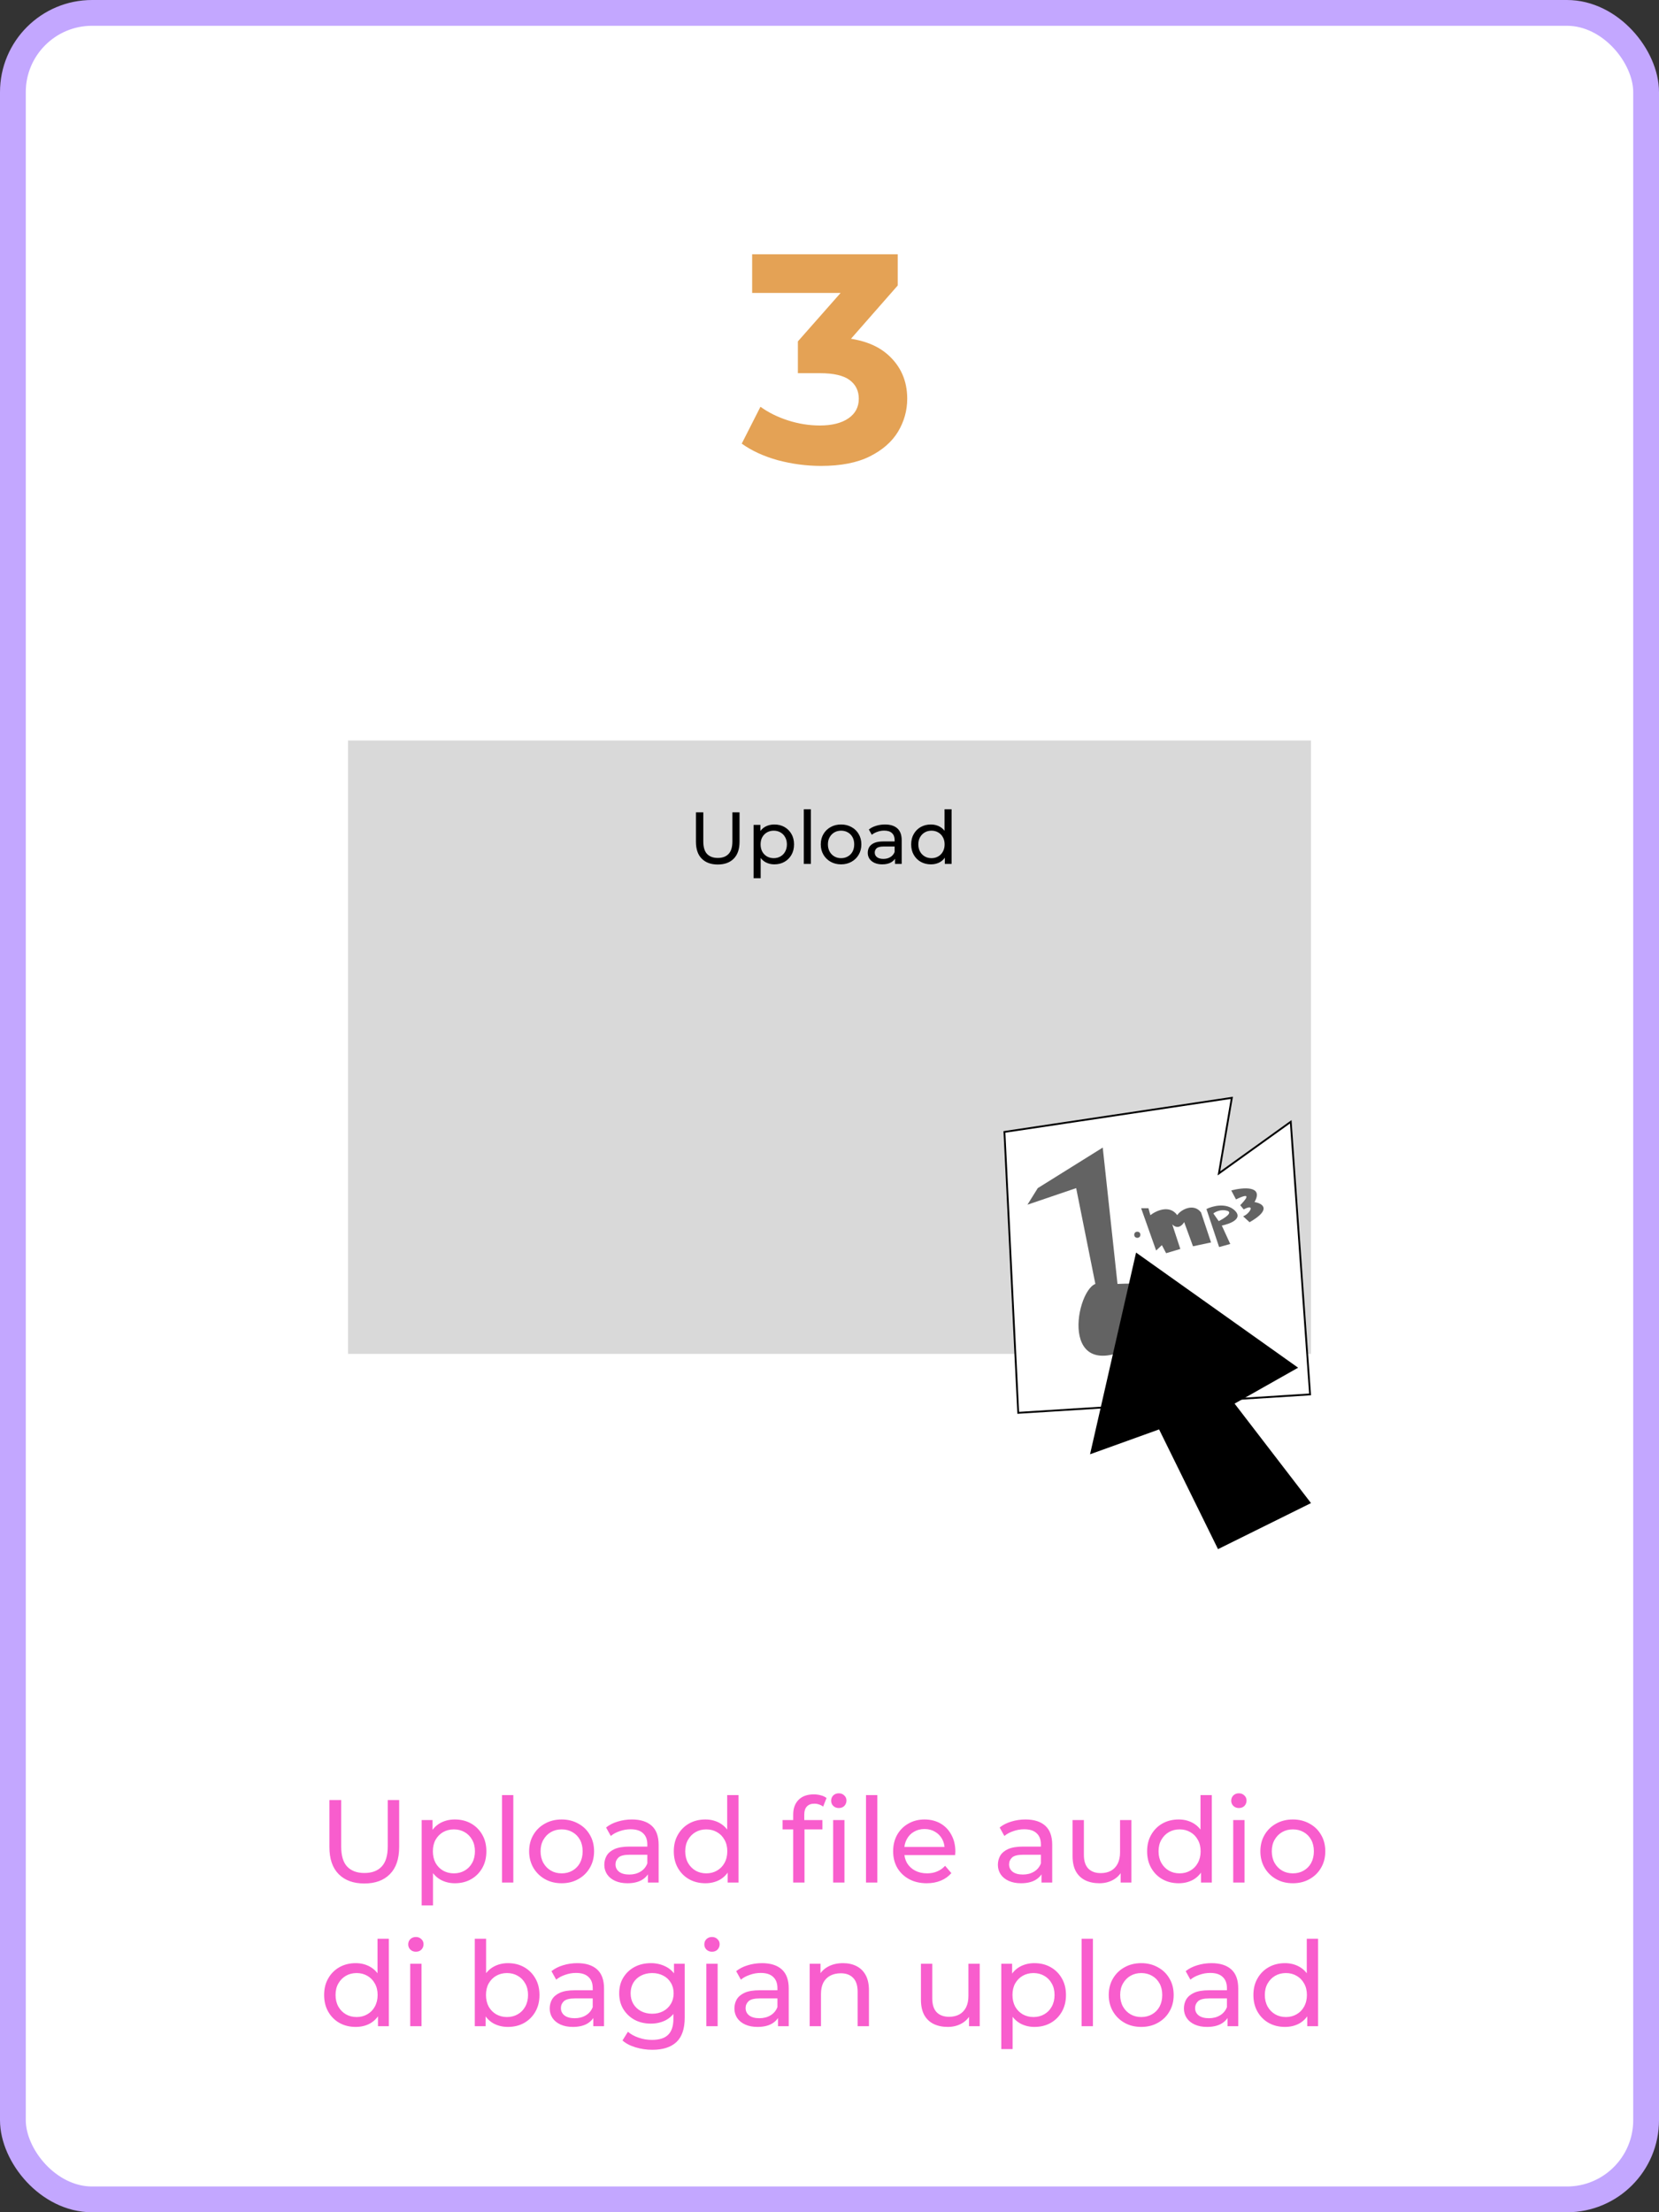 <svg width="901" height="1201" viewBox="0 0 901 1201" fill="none" xmlns="http://www.w3.org/2000/svg">
<rect x="0" y="0" width="901" height="1201" fill="#333333" stroke="none"/>
<rect x="7" y="7" width="887" height="1187" rx="43" fill="white" stroke="#C3A7FF" stroke-width="14"/>
<path d="M445.919 252.936C438.067 252.936 430.268 251.914 422.523 249.871C414.779 247.719 408.217 244.707 402.839 240.835L413.004 220.827C417.306 223.947 422.308 226.421 428.009 228.249C433.71 230.078 439.465 230.992 445.274 230.992C451.836 230.992 456.999 229.702 460.764 227.12C464.529 224.538 466.411 220.989 466.411 216.471C466.411 212.168 464.744 208.78 461.409 206.306C458.075 203.832 452.696 202.595 445.274 202.595H433.334V185.33L464.797 149.671L467.702 159.03H408.486V138.054H487.548V154.996L456.246 190.655L443.015 183.071H450.599C464.475 183.071 474.963 186.191 482.062 192.43C489.162 198.668 492.711 206.682 492.711 216.471C492.711 222.817 491.044 228.787 487.709 234.381C484.375 239.867 479.265 244.331 472.381 247.773C465.497 251.215 456.676 252.936 445.919 252.936Z" fill="#E4A255"/>
<path d="M197.843 1022.51C191.955 1022.51 187.325 1020.83 183.955 1017.46C180.584 1014.09 178.899 1009.16 178.899 1002.67V977.2H185.299V1002.42C185.299 1007.41 186.387 1011.06 188.562 1013.36C190.781 1015.66 193.896 1016.82 197.907 1016.82C201.96 1016.82 205.075 1015.66 207.251 1013.36C209.469 1011.06 210.579 1007.41 210.579 1002.42V977.2H216.787V1002.67C216.787 1009.16 215.101 1014.09 211.731 1017.46C208.403 1020.83 203.773 1022.51 197.843 1022.51ZM246.996 1022.38C244.18 1022.38 241.598 1021.74 239.252 1020.46C236.948 1019.14 235.092 1017.2 233.684 1014.64C232.318 1012.08 231.635 1008.88 231.635 1005.04C231.635 1001.2 232.297 998 233.62 995.44C234.985 992.88 236.82 990.96 239.124 989.68C241.47 988.4 244.094 987.76 246.996 987.76C250.324 987.76 253.268 988.485 255.828 989.936C258.388 991.387 260.414 993.413 261.908 996.016C263.401 998.576 264.148 1001.58 264.148 1005.04C264.148 1008.5 263.401 1011.53 261.908 1014.13C260.414 1016.73 258.388 1018.76 255.828 1020.21C253.268 1021.66 250.324 1022.38 246.996 1022.38ZM229.012 1034.42V988.08H234.9V997.232L234.516 1005.1L235.156 1012.98V1034.42H229.012ZM246.484 1017.01C248.66 1017.01 250.601 1016.52 252.308 1015.54C254.057 1014.55 255.422 1013.17 256.404 1011.38C257.428 1009.54 257.94 1007.43 257.94 1005.04C257.94 1002.61 257.428 1000.52 256.404 998.768C255.422 996.976 254.057 995.589 252.308 994.608C250.601 993.627 248.66 993.136 246.484 993.136C244.35 993.136 242.409 993.627 240.66 994.608C238.953 995.589 237.588 996.976 236.564 998.768C235.582 1000.52 235.092 1002.61 235.092 1005.04C235.092 1007.43 235.582 1009.54 236.564 1011.38C237.588 1013.17 238.953 1014.55 240.66 1015.54C242.409 1016.52 244.35 1017.01 246.484 1017.01ZM272.637 1022V974.512H278.781V1022H272.637ZM305.04 1022.38C301.626 1022.38 298.597 1021.64 295.952 1020.14C293.306 1018.65 291.216 1016.6 289.68 1014C288.144 1011.35 287.376 1008.37 287.376 1005.04C287.376 1001.67 288.144 998.683 289.68 996.08C291.216 993.477 293.306 991.451 295.952 990C298.597 988.507 301.626 987.76 305.04 987.76C308.41 987.76 311.418 988.507 314.064 990C316.752 991.451 318.842 993.477 320.336 996.08C321.872 998.64 322.64 1001.63 322.64 1005.04C322.64 1008.41 321.872 1011.4 320.336 1014C318.842 1016.6 316.752 1018.65 314.064 1020.14C311.418 1021.64 308.41 1022.38 305.04 1022.38ZM305.04 1017.01C307.216 1017.01 309.157 1016.52 310.864 1015.54C312.613 1014.55 313.978 1013.17 314.96 1011.38C315.941 1009.54 316.432 1007.43 316.432 1005.04C316.432 1002.61 315.941 1000.52 314.96 998.768C313.978 996.976 312.613 995.589 310.864 994.608C309.157 993.627 307.216 993.136 305.04 993.136C302.864 993.136 300.922 993.627 299.216 994.608C297.509 995.589 296.144 996.976 295.12 998.768C294.096 1000.52 293.584 1002.61 293.584 1005.04C293.584 1007.43 294.096 1009.54 295.12 1011.38C296.144 1013.17 297.509 1014.55 299.216 1015.54C300.922 1016.52 302.864 1017.01 305.04 1017.01ZM351.88 1022V1014.83L351.56 1013.49V1001.26C351.56 998.661 350.792 996.656 349.256 995.248C347.763 993.797 345.501 993.072 342.472 993.072C340.467 993.072 338.504 993.413 336.584 994.096C334.664 994.736 333.043 995.611 331.72 996.72L329.16 992.112C330.909 990.704 333 989.637 335.432 988.912C337.907 988.144 340.488 987.76 343.176 987.76C347.827 987.76 351.411 988.891 353.928 991.152C356.445 993.413 357.704 996.869 357.704 1001.52V1022H351.88ZM340.744 1022.38C338.227 1022.38 336.008 1021.96 334.088 1021.1C332.211 1020.25 330.76 1019.08 329.736 1017.58C328.712 1016.05 328.2 1014.32 328.2 1012.4C328.2 1010.57 328.627 1008.9 329.48 1007.41C330.376 1005.91 331.805 1004.72 333.768 1003.82C335.773 1002.93 338.461 1002.48 341.832 1002.48H352.584V1006.9H342.088C339.016 1006.9 336.947 1007.41 335.88 1008.43C334.813 1009.46 334.28 1010.69 334.28 1012.14C334.28 1013.81 334.941 1015.15 336.264 1016.18C337.587 1017.16 339.421 1017.65 341.768 1017.65C344.072 1017.65 346.077 1017.14 347.784 1016.11C349.533 1015.09 350.792 1013.59 351.56 1011.63L352.776 1015.86C351.965 1017.86 350.536 1019.46 348.488 1020.66C346.44 1021.81 343.859 1022.38 340.744 1022.38ZM383.09 1022.38C379.805 1022.38 376.861 1021.66 374.258 1020.21C371.698 1018.76 369.671 1016.73 368.178 1014.13C366.685 1011.53 365.938 1008.5 365.938 1005.04C365.938 1001.58 366.685 998.576 368.178 996.016C369.671 993.413 371.698 991.387 374.258 989.936C376.861 988.485 379.805 987.76 383.09 987.76C385.949 987.76 388.53 988.4 390.834 989.68C393.138 990.96 394.973 992.88 396.338 995.44C397.746 998 398.45 1001.2 398.45 1005.04C398.45 1008.88 397.767 1012.08 396.402 1014.64C395.079 1017.2 393.266 1019.14 390.962 1020.46C388.658 1021.74 386.034 1022.38 383.09 1022.38ZM383.602 1017.01C385.735 1017.01 387.655 1016.52 389.362 1015.54C391.111 1014.55 392.477 1013.17 393.458 1011.38C394.482 1009.54 394.994 1007.43 394.994 1005.04C394.994 1002.61 394.482 1000.52 393.458 998.768C392.477 996.976 391.111 995.589 389.362 994.608C387.655 993.627 385.735 993.136 383.602 993.136C381.426 993.136 379.485 993.627 377.778 994.608C376.071 995.589 374.706 996.976 373.682 998.768C372.658 1000.52 372.146 1002.61 372.146 1005.04C372.146 1007.43 372.658 1009.54 373.682 1011.38C374.706 1013.17 376.071 1014.55 377.778 1015.54C379.485 1016.52 381.426 1017.01 383.602 1017.01ZM395.186 1022V1012.85L395.57 1004.98L394.93 997.104V974.512H401.074V1022H395.186ZM430.783 1022V985.072C430.783 981.744 431.743 979.099 433.663 977.136C435.625 975.131 438.399 974.128 441.983 974.128C443.305 974.128 444.564 974.299 445.759 974.64C446.996 974.939 448.041 975.429 448.895 976.112L447.039 980.784C446.399 980.272 445.673 979.888 444.863 979.632C444.052 979.333 443.199 979.184 442.303 979.184C440.511 979.184 439.145 979.696 438.207 980.72C437.268 981.701 436.799 983.173 436.799 985.136V989.68L436.927 992.496V1022H430.783ZM425.023 993.136V988.08H446.655V993.136H425.023ZM452.479 1022V988.08H458.623V1022H452.479ZM455.551 981.552C454.356 981.552 453.353 981.168 452.543 980.4C451.775 979.632 451.391 978.693 451.391 977.584C451.391 976.432 451.775 975.472 452.543 974.704C453.353 973.936 454.356 973.552 455.551 973.552C456.745 973.552 457.727 973.936 458.495 974.704C459.305 975.429 459.711 976.347 459.711 977.456C459.711 978.608 459.327 979.589 458.559 980.4C457.791 981.168 456.788 981.552 455.551 981.552ZM470.324 1022V974.512H476.468V1022H470.324ZM503.303 1022.38C499.676 1022.38 496.476 1021.64 493.703 1020.14C490.972 1018.65 488.839 1016.6 487.303 1014C485.81 1011.4 485.063 1008.41 485.063 1005.04C485.063 1001.67 485.788 998.683 487.239 996.08C488.732 993.477 490.759 991.451 493.319 990C495.922 988.507 498.844 987.76 502.087 987.76C505.372 987.76 508.274 988.485 510.791 989.936C513.308 991.387 515.271 993.435 516.679 996.08C518.13 998.683 518.855 1001.73 518.855 1005.23C518.855 1005.49 518.834 1005.79 518.791 1006.13C518.791 1006.47 518.77 1006.79 518.727 1007.09H489.863V1002.67H515.527L513.031 1004.21C513.074 1002.03 512.626 1000.09 511.687 998.384C510.748 996.677 509.447 995.355 507.783 994.416C506.162 993.435 504.263 992.944 502.087 992.944C499.954 992.944 498.055 993.435 496.391 994.416C494.727 995.355 493.426 996.699 492.487 998.448C491.548 1000.15 491.079 1002.12 491.079 1004.34V1005.36C491.079 1007.62 491.591 1009.65 492.615 1011.44C493.682 1013.19 495.154 1014.55 497.031 1015.54C498.908 1016.52 501.063 1017.01 503.495 1017.01C505.5 1017.01 507.314 1016.67 508.935 1015.98C510.599 1015.3 512.05 1014.28 513.287 1012.91L516.679 1016.88C515.143 1018.67 513.223 1020.04 510.919 1020.98C508.658 1021.91 506.119 1022.38 503.303 1022.38ZM565.63 1022V1014.83L565.31 1013.49V1001.26C565.31 998.661 564.542 996.656 563.006 995.248C561.513 993.797 559.251 993.072 556.222 993.072C554.217 993.072 552.254 993.413 550.334 994.096C548.414 994.736 546.793 995.611 545.47 996.72L542.91 992.112C544.659 990.704 546.75 989.637 549.182 988.912C551.657 988.144 554.238 987.76 556.926 987.76C561.577 987.76 565.161 988.891 567.678 991.152C570.195 993.413 571.454 996.869 571.454 1001.52V1022H565.63ZM554.494 1022.38C551.977 1022.38 549.758 1021.96 547.838 1021.1C545.961 1020.25 544.51 1019.08 543.486 1017.58C542.462 1016.05 541.95 1014.32 541.95 1012.4C541.95 1010.57 542.377 1008.9 543.23 1007.41C544.126 1005.91 545.555 1004.72 547.518 1003.82C549.523 1002.93 552.211 1002.48 555.582 1002.48H566.334V1006.9H555.838C552.766 1006.9 550.697 1007.41 549.63 1008.43C548.563 1009.46 548.03 1010.69 548.03 1012.14C548.03 1013.81 548.691 1015.15 550.014 1016.18C551.337 1017.16 553.171 1017.65 555.518 1017.65C557.822 1017.65 559.827 1017.14 561.534 1016.11C563.283 1015.09 564.542 1013.59 565.31 1011.63L566.526 1015.86C565.715 1017.86 564.286 1019.46 562.238 1020.66C560.19 1021.81 557.609 1022.38 554.494 1022.38ZM597.096 1022.38C594.195 1022.38 591.635 1021.85 589.416 1020.78C587.24 1019.72 585.533 1018.1 584.296 1015.92C583.101 1013.7 582.504 1010.93 582.504 1007.6V988.08H588.648V1006.9C588.648 1010.22 589.437 1012.72 591.016 1014.38C592.637 1016.05 594.899 1016.88 597.8 1016.88C599.933 1016.88 601.789 1016.45 603.368 1015.6C604.947 1014.7 606.163 1013.42 607.016 1011.76C607.869 1010.05 608.296 1008.01 608.296 1005.62V988.08H614.44V1022H608.616V1012.85L609.576 1015.28C608.467 1017.54 606.803 1019.29 604.584 1020.53C602.365 1021.77 599.869 1022.38 597.096 1022.38ZM640.153 1022.38C636.867 1022.38 633.923 1021.66 631.321 1020.21C628.761 1018.76 626.734 1016.73 625.241 1014.13C623.747 1011.53 623.001 1008.5 623.001 1005.04C623.001 1001.58 623.747 998.576 625.241 996.016C626.734 993.413 628.761 991.387 631.321 989.936C633.923 988.485 636.867 987.76 640.153 987.76C643.011 987.76 645.593 988.4 647.897 989.68C650.201 990.96 652.035 992.88 653.401 995.44C654.809 998 655.513 1001.2 655.513 1005.04C655.513 1008.88 654.83 1012.08 653.465 1014.64C652.142 1017.2 650.329 1019.14 648.025 1020.46C645.721 1021.74 643.097 1022.38 640.153 1022.38ZM640.665 1017.01C642.798 1017.01 644.718 1016.52 646.425 1015.54C648.174 1014.55 649.539 1013.17 650.521 1011.38C651.545 1009.54 652.057 1007.43 652.057 1005.04C652.057 1002.61 651.545 1000.52 650.521 998.768C649.539 996.976 648.174 995.589 646.425 994.608C644.718 993.627 642.798 993.136 640.665 993.136C638.489 993.136 636.547 993.627 634.841 994.608C633.134 995.589 631.769 996.976 630.745 998.768C629.721 1000.52 629.209 1002.61 629.209 1005.04C629.209 1007.43 629.721 1009.54 630.745 1011.38C631.769 1013.17 633.134 1014.55 634.841 1015.54C636.547 1016.52 638.489 1017.01 640.665 1017.01ZM652.249 1022V1012.85L652.632 1004.98L651.993 997.104V974.512H658.137V1022H652.249ZM669.762 1022V988.08H675.906V1022H669.762ZM672.834 981.552C671.639 981.552 670.636 981.168 669.826 980.4C669.058 979.632 668.674 978.693 668.674 977.584C668.674 976.432 669.058 975.472 669.826 974.704C670.636 973.936 671.639 973.552 672.834 973.552C674.028 973.552 675.01 973.936 675.778 974.704C676.588 975.429 676.994 976.347 676.994 977.456C676.994 978.608 676.61 979.589 675.842 980.4C675.074 981.168 674.071 981.552 672.834 981.552ZM702.165 1022.38C698.751 1022.38 695.722 1021.64 693.077 1020.14C690.431 1018.65 688.341 1016.6 686.805 1014C685.269 1011.35 684.501 1008.37 684.501 1005.04C684.501 1001.67 685.269 998.683 686.805 996.08C688.341 993.477 690.431 991.451 693.077 990C695.722 988.507 698.751 987.76 702.165 987.76C705.535 987.76 708.543 988.507 711.189 990C713.877 991.451 715.967 993.477 717.461 996.08C718.997 998.64 719.765 1001.63 719.765 1005.04C719.765 1008.41 718.997 1011.4 717.461 1014C715.967 1016.6 713.877 1018.65 711.189 1020.14C708.543 1021.64 705.535 1022.38 702.165 1022.38ZM702.165 1017.01C704.341 1017.01 706.282 1016.52 707.989 1015.54C709.738 1014.55 711.103 1013.17 712.085 1011.38C713.066 1009.54 713.557 1007.43 713.557 1005.04C713.557 1002.61 713.066 1000.52 712.085 998.768C711.103 996.976 709.738 995.589 707.989 994.608C706.282 993.627 704.341 993.136 702.165 993.136C699.989 993.136 698.047 993.627 696.341 994.608C694.634 995.589 693.269 996.976 692.245 998.768C691.221 1000.52 690.709 1002.61 690.709 1005.04C690.709 1007.43 691.221 1009.54 692.245 1011.38C693.269 1013.17 694.634 1014.55 696.341 1015.54C698.047 1016.52 699.989 1017.01 702.165 1017.01ZM193.184 1100.38C189.898 1100.38 186.954 1099.66 184.352 1098.21C181.792 1096.76 179.765 1094.73 178.272 1092.13C176.778 1089.53 176.032 1086.5 176.032 1083.04C176.032 1079.58 176.778 1076.58 178.272 1074.02C179.765 1071.41 181.792 1069.39 184.352 1067.94C186.954 1066.49 189.898 1065.76 193.184 1065.76C196.042 1065.76 198.624 1066.4 200.928 1067.68C203.232 1068.96 205.066 1070.88 206.432 1073.44C207.84 1076 208.544 1079.2 208.544 1083.04C208.544 1086.88 207.861 1090.08 206.496 1092.64C205.173 1095.2 203.36 1097.14 201.056 1098.46C198.752 1099.74 196.128 1100.38 193.184 1100.38ZM193.696 1095.01C195.829 1095.01 197.749 1094.52 199.456 1093.54C201.205 1092.55 202.57 1091.17 203.552 1089.38C204.576 1087.54 205.088 1085.43 205.088 1083.04C205.088 1080.61 204.576 1078.52 203.552 1076.77C202.57 1074.98 201.205 1073.59 199.456 1072.61C197.749 1071.63 195.829 1071.14 193.696 1071.14C191.52 1071.14 189.578 1071.63 187.872 1072.61C186.165 1073.59 184.8 1074.98 183.776 1076.77C182.752 1078.52 182.24 1080.61 182.24 1083.04C182.24 1085.43 182.752 1087.54 183.776 1089.38C184.8 1091.17 186.165 1092.55 187.872 1093.54C189.578 1094.52 191.52 1095.01 193.696 1095.01ZM205.28 1100V1090.85L205.664 1082.98L205.024 1075.1V1052.51H211.168V1100H205.28ZM222.793 1100V1066.08H228.937V1100H222.793ZM225.865 1059.55C224.67 1059.55 223.667 1059.17 222.857 1058.4C222.089 1057.63 221.705 1056.69 221.705 1055.58C221.705 1054.43 222.089 1053.47 222.857 1052.7C223.667 1051.94 224.67 1051.55 225.865 1051.55C227.059 1051.55 228.041 1051.94 228.809 1052.7C229.619 1053.43 230.025 1054.35 230.025 1055.46C230.025 1056.61 229.641 1057.59 228.873 1058.4C228.105 1059.17 227.102 1059.55 225.865 1059.55ZM275.839 1100.38C272.938 1100.38 270.314 1099.74 267.967 1098.46C265.663 1097.14 263.829 1095.2 262.463 1092.64C261.141 1090.08 260.479 1086.88 260.479 1083.04C260.479 1079.2 261.162 1076 262.527 1073.44C263.935 1070.88 265.791 1068.96 268.095 1067.68C270.442 1066.4 273.023 1065.76 275.839 1065.76C279.167 1065.76 282.111 1066.49 284.671 1067.94C287.231 1069.39 289.258 1071.41 290.751 1074.02C292.245 1076.58 292.991 1079.58 292.991 1083.04C292.991 1086.5 292.245 1089.53 290.751 1092.13C289.258 1094.73 287.231 1096.76 284.671 1098.21C282.111 1099.66 279.167 1100.38 275.839 1100.38ZM257.855 1100V1052.51H263.999V1075.1L263.359 1082.98L263.743 1090.85V1100H257.855ZM275.327 1095.01C277.503 1095.01 279.445 1094.52 281.151 1093.54C282.901 1092.55 284.266 1091.17 285.247 1089.38C286.271 1087.54 286.783 1085.43 286.783 1083.04C286.783 1080.61 286.271 1078.52 285.247 1076.77C284.266 1074.98 282.901 1073.59 281.151 1072.61C279.445 1071.63 277.503 1071.14 275.327 1071.14C273.194 1071.14 271.253 1071.63 269.503 1072.61C267.797 1073.59 266.431 1074.98 265.407 1076.77C264.426 1078.52 263.935 1080.61 263.935 1083.04C263.935 1085.43 264.426 1087.54 265.407 1089.38C266.431 1091.17 267.797 1092.55 269.503 1093.54C271.253 1094.52 273.194 1095.01 275.327 1095.01ZM322.224 1100V1092.83L321.904 1091.49V1079.26C321.904 1076.66 321.136 1074.66 319.6 1073.25C318.106 1071.8 315.845 1071.07 312.816 1071.07C310.81 1071.07 308.848 1071.41 306.928 1072.1C305.008 1072.74 303.386 1073.61 302.064 1074.72L299.504 1070.11C301.253 1068.7 303.344 1067.64 305.776 1066.91C308.25 1066.14 310.832 1065.76 313.52 1065.76C318.17 1065.76 321.754 1066.89 324.272 1069.15C326.789 1071.41 328.048 1074.87 328.048 1079.52V1100H322.224ZM311.088 1100.38C308.57 1100.38 306.352 1099.96 304.432 1099.1C302.554 1098.25 301.104 1097.08 300.08 1095.58C299.056 1094.05 298.544 1092.32 298.544 1090.4C298.544 1088.57 298.97 1086.9 299.824 1085.41C300.72 1083.91 302.149 1082.72 304.112 1081.82C306.117 1080.93 308.805 1080.48 312.176 1080.48H322.928V1084.9H312.432C309.36 1084.9 307.29 1085.41 306.224 1086.43C305.157 1087.46 304.624 1088.69 304.624 1090.14C304.624 1091.81 305.285 1093.15 306.608 1094.18C307.93 1095.16 309.765 1095.65 312.112 1095.65C314.416 1095.65 316.421 1095.14 318.128 1094.11C319.877 1093.09 321.136 1091.59 321.904 1089.63L323.12 1093.86C322.309 1095.86 320.88 1097.46 318.832 1098.66C316.784 1099.81 314.202 1100.38 311.088 1100.38ZM354.266 1112.8C351.151 1112.8 348.122 1112.35 345.178 1111.46C342.276 1110.6 339.908 1109.37 338.074 1107.74L341.018 1103.01C342.596 1104.37 344.538 1105.44 346.842 1106.21C349.146 1107.02 351.556 1107.42 354.074 1107.42C358.084 1107.42 361.028 1106.49 362.906 1104.61C364.783 1102.73 365.722 1099.87 365.722 1096.03V1088.86L366.362 1082.14L366.042 1075.36V1066.08H371.866V1095.39C371.866 1101.37 370.372 1105.76 367.386 1108.58C364.399 1111.39 360.026 1112.8 354.266 1112.8ZM353.498 1098.59C350.212 1098.59 347.268 1097.91 344.666 1096.54C342.106 1095.14 340.058 1093.19 338.522 1090.72C337.028 1088.25 336.282 1085.39 336.282 1082.14C336.282 1078.86 337.028 1076 338.522 1073.57C340.058 1071.09 342.106 1069.17 344.666 1067.81C347.268 1066.44 350.212 1065.76 353.498 1065.76C356.399 1065.76 359.044 1066.36 361.434 1067.55C363.823 1068.7 365.722 1070.5 367.13 1072.93C368.58 1075.36 369.306 1078.43 369.306 1082.14C369.306 1085.81 368.58 1088.86 367.13 1091.3C365.722 1093.73 363.823 1095.56 361.434 1096.8C359.044 1097.99 356.399 1098.59 353.498 1098.59ZM354.202 1093.22C356.463 1093.22 358.468 1092.75 360.218 1091.81C361.967 1090.87 363.332 1089.57 364.314 1087.9C365.338 1086.24 365.85 1084.32 365.85 1082.14C365.85 1079.97 365.338 1078.05 364.314 1076.38C363.332 1074.72 361.967 1073.44 360.218 1072.54C358.468 1071.61 356.463 1071.14 354.202 1071.14C351.94 1071.14 349.914 1071.61 348.122 1072.54C346.372 1073.44 344.986 1074.72 343.962 1076.38C342.98 1078.05 342.49 1079.97 342.49 1082.14C342.49 1084.32 342.98 1086.24 343.962 1087.9C344.986 1089.57 346.372 1090.87 348.122 1091.81C349.914 1092.75 351.94 1093.22 354.202 1093.22ZM383.605 1100V1066.08H389.749V1100H383.605ZM386.677 1059.55C385.483 1059.55 384.48 1059.17 383.669 1058.4C382.901 1057.63 382.517 1056.69 382.517 1055.58C382.517 1054.43 382.901 1053.47 383.669 1052.7C384.48 1051.94 385.483 1051.55 386.677 1051.55C387.872 1051.55 388.853 1051.94 389.621 1052.7C390.432 1053.43 390.837 1054.35 390.837 1055.46C390.837 1056.61 390.453 1057.59 389.685 1058.4C388.917 1059.17 387.915 1059.55 386.677 1059.55ZM422.536 1100V1092.83L422.216 1091.49V1079.26C422.216 1076.66 421.448 1074.66 419.912 1073.25C418.419 1071.8 416.158 1071.07 413.128 1071.07C411.123 1071.07 409.16 1071.41 407.24 1072.1C405.32 1072.74 403.699 1073.61 402.376 1074.72L399.816 1070.11C401.566 1068.7 403.656 1067.64 406.088 1066.91C408.563 1066.14 411.144 1065.76 413.832 1065.76C418.483 1065.76 422.067 1066.89 424.584 1069.15C427.102 1071.41 428.36 1074.87 428.36 1079.52V1100H422.536ZM411.4 1100.38C408.883 1100.38 406.664 1099.96 404.744 1099.1C402.867 1098.25 401.416 1097.08 400.392 1095.58C399.368 1094.05 398.856 1092.32 398.856 1090.4C398.856 1088.57 399.283 1086.9 400.136 1085.41C401.032 1083.91 402.462 1082.72 404.424 1081.82C406.43 1080.93 409.118 1080.48 412.488 1080.48H423.24V1084.9H412.744C409.672 1084.9 407.603 1085.41 406.536 1086.43C405.47 1087.46 404.936 1088.69 404.936 1090.14C404.936 1091.81 405.598 1093.15 406.92 1094.18C408.243 1095.16 410.078 1095.65 412.424 1095.65C414.728 1095.65 416.734 1095.14 418.44 1094.11C420.19 1093.09 421.448 1091.59 422.216 1089.63L423.432 1093.86C422.622 1095.86 421.192 1097.46 419.144 1098.66C417.096 1099.81 414.515 1100.38 411.4 1100.38ZM457.842 1065.76C460.616 1065.76 463.048 1066.29 465.138 1067.36C467.272 1068.43 468.936 1070.05 470.13 1072.22C471.325 1074.4 471.922 1077.15 471.922 1080.48V1100H465.778V1081.18C465.778 1077.9 464.968 1075.42 463.346 1073.76C461.768 1072.1 459.528 1071.26 456.626 1071.26C454.45 1071.26 452.552 1071.69 450.93 1072.54C449.309 1073.4 448.05 1074.66 447.154 1076.32C446.301 1077.98 445.874 1080.05 445.874 1082.53V1100H439.73V1066.08H445.618V1075.23L444.658 1072.8C445.768 1070.58 447.474 1068.85 449.778 1067.62C452.082 1066.38 454.77 1065.76 457.842 1065.76ZM514.752 1100.38C511.851 1100.38 509.291 1099.85 507.072 1098.78C504.896 1097.72 503.19 1096.1 501.952 1093.92C500.758 1091.7 500.16 1088.93 500.16 1085.6V1066.08H506.304V1084.9C506.304 1088.22 507.094 1090.72 508.672 1092.38C510.294 1094.05 512.555 1094.88 515.456 1094.88C517.59 1094.88 519.446 1094.45 521.024 1093.6C522.603 1092.7 523.819 1091.42 524.672 1089.76C525.526 1088.05 525.952 1086.01 525.952 1083.62V1066.08H532.096V1100H526.272V1090.85L527.232 1093.28C526.123 1095.54 524.459 1097.29 522.24 1098.53C520.022 1099.77 517.526 1100.38 514.752 1100.38ZM561.777 1100.38C558.961 1100.38 556.379 1099.74 554.033 1098.46C551.729 1097.14 549.873 1095.2 548.465 1092.64C547.099 1090.08 546.417 1086.88 546.417 1083.04C546.417 1079.2 547.078 1076 548.401 1073.44C549.766 1070.88 551.601 1068.96 553.905 1067.68C556.251 1066.4 558.875 1065.76 561.777 1065.76C565.105 1065.76 568.049 1066.49 570.609 1067.94C573.169 1069.39 575.195 1071.41 576.689 1074.02C578.182 1076.58 578.929 1079.58 578.929 1083.04C578.929 1086.5 578.182 1089.53 576.689 1092.13C575.195 1094.73 573.169 1096.76 570.609 1098.21C568.049 1099.66 565.105 1100.38 561.777 1100.38ZM543.793 1112.42V1066.08H549.681V1075.23L549.297 1083.1L549.937 1090.98V1112.42H543.793ZM561.265 1095.01C563.441 1095.01 565.382 1094.52 567.089 1093.54C568.838 1092.55 570.203 1091.17 571.185 1089.38C572.209 1087.54 572.721 1085.43 572.721 1083.04C572.721 1080.61 572.209 1078.52 571.185 1076.77C570.203 1074.98 568.838 1073.59 567.089 1072.61C565.382 1071.63 563.441 1071.14 561.265 1071.14C559.131 1071.14 557.19 1071.63 555.441 1072.61C553.734 1073.59 552.369 1074.98 551.345 1076.77C550.363 1078.52 549.873 1080.61 549.873 1083.04C549.873 1085.43 550.363 1087.54 551.345 1089.38C552.369 1091.17 553.734 1092.55 555.441 1093.54C557.19 1094.52 559.131 1095.01 561.265 1095.01ZM587.418 1100V1052.51H593.562V1100H587.418ZM619.821 1100.38C616.407 1100.38 613.378 1099.64 610.733 1098.14C608.087 1096.65 605.997 1094.6 604.461 1092C602.925 1089.35 602.157 1086.37 602.157 1083.04C602.157 1079.67 602.925 1076.68 604.461 1074.08C605.997 1071.48 608.087 1069.45 610.733 1068C613.378 1066.51 616.407 1065.76 619.821 1065.76C623.191 1065.76 626.199 1066.51 628.845 1068C631.533 1069.45 633.623 1071.48 635.117 1074.08C636.653 1076.64 637.421 1079.63 637.421 1083.04C637.421 1086.41 636.653 1089.4 635.117 1092C633.623 1094.6 631.533 1096.65 628.845 1098.14C626.199 1099.64 623.191 1100.38 619.821 1100.38ZM619.821 1095.01C621.997 1095.01 623.938 1094.52 625.645 1093.54C627.394 1092.55 628.759 1091.17 629.741 1089.38C630.722 1087.54 631.213 1085.43 631.213 1083.04C631.213 1080.61 630.722 1078.52 629.741 1076.77C628.759 1074.98 627.394 1073.59 625.645 1072.61C623.938 1071.63 621.997 1071.14 619.821 1071.14C617.645 1071.14 615.703 1071.63 613.997 1072.61C612.29 1073.59 610.925 1074.98 609.901 1076.77C608.877 1078.52 608.365 1080.61 608.365 1083.04C608.365 1085.43 608.877 1087.54 609.901 1089.38C610.925 1091.17 612.29 1092.55 613.997 1093.54C615.703 1094.52 617.645 1095.01 619.821 1095.01ZM666.661 1100V1092.83L666.341 1091.49V1079.26C666.341 1076.66 665.573 1074.66 664.037 1073.25C662.544 1071.8 660.283 1071.07 657.253 1071.07C655.248 1071.07 653.285 1071.41 651.365 1072.1C649.445 1072.74 647.824 1073.61 646.501 1074.72L643.941 1070.11C645.691 1068.7 647.781 1067.64 650.213 1066.91C652.688 1066.14 655.269 1065.76 657.957 1065.76C662.608 1065.76 666.192 1066.89 668.709 1069.15C671.227 1071.41 672.485 1074.87 672.485 1079.52V1100H666.661ZM655.525 1100.38C653.008 1100.38 650.789 1099.96 648.869 1099.1C646.992 1098.25 645.541 1097.08 644.517 1095.58C643.493 1094.05 642.981 1092.32 642.981 1090.4C642.981 1088.57 643.408 1086.9 644.261 1085.41C645.157 1083.91 646.587 1082.72 648.549 1081.82C650.555 1080.93 653.243 1080.48 656.613 1080.48H667.365V1084.9H656.869C653.797 1084.9 651.728 1085.41 650.661 1086.43C649.595 1087.46 649.061 1088.69 649.061 1090.14C649.061 1091.81 649.723 1093.15 651.045 1094.18C652.368 1095.16 654.203 1095.65 656.549 1095.65C658.853 1095.65 660.859 1095.14 662.565 1094.11C664.315 1093.09 665.573 1091.59 666.341 1089.63L667.557 1093.86C666.747 1095.86 665.317 1097.46 663.269 1098.66C661.221 1099.81 658.64 1100.38 655.525 1100.38ZM697.871 1100.38C694.586 1100.38 691.642 1099.66 689.039 1098.21C686.479 1096.76 684.453 1094.73 682.959 1092.13C681.466 1089.53 680.719 1086.5 680.719 1083.04C680.719 1079.58 681.466 1076.58 682.959 1074.02C684.453 1071.41 686.479 1069.39 689.039 1067.94C691.642 1066.49 694.586 1065.76 697.871 1065.76C700.73 1065.76 703.311 1066.4 705.615 1067.68C707.919 1068.96 709.754 1070.88 711.119 1073.44C712.527 1076 713.231 1079.2 713.231 1083.04C713.231 1086.88 712.549 1090.08 711.183 1092.64C709.861 1095.2 708.047 1097.14 705.743 1098.46C703.439 1099.74 700.815 1100.38 697.871 1100.38ZM698.383 1095.01C700.517 1095.01 702.437 1094.52 704.143 1093.54C705.893 1092.55 707.258 1091.17 708.239 1089.38C709.263 1087.54 709.775 1085.43 709.775 1083.04C709.775 1080.61 709.263 1078.52 708.239 1076.77C707.258 1074.98 705.893 1073.59 704.143 1072.61C702.437 1071.63 700.517 1071.14 698.383 1071.14C696.207 1071.14 694.266 1071.63 692.559 1072.61C690.853 1073.59 689.487 1074.98 688.463 1076.77C687.439 1078.52 686.927 1080.61 686.927 1083.04C686.927 1085.43 687.439 1087.54 688.463 1089.38C689.487 1091.17 690.853 1092.55 692.559 1093.54C694.266 1094.52 696.207 1095.01 698.383 1095.01ZM709.967 1100V1090.85L710.351 1082.98L709.711 1075.1V1052.51H715.855V1100H709.967Z" fill="#F85DCD"/>
<rect x="189" y="402" width="523" height="333" fill="#D9D9D9"/>
<path d="M389.8 469.32C386.12 469.32 383.227 468.267 381.12 466.16C379.013 464.053 377.96 460.973 377.96 456.92V441H381.96V456.76C381.96 459.88 382.64 462.16 384 463.6C385.387 465.04 387.333 465.76 389.84 465.76C392.373 465.76 394.32 465.04 395.68 463.6C397.067 462.16 397.76 459.88 397.76 456.76V441H401.64V456.92C401.64 460.973 400.587 464.053 398.48 466.16C396.4 468.267 393.507 469.32 389.8 469.32ZM420.521 469.24C418.761 469.24 417.147 468.84 415.681 468.04C414.241 467.213 413.081 466 412.201 464.4C411.347 462.8 410.921 460.8 410.921 458.4C410.921 456 411.334 454 412.161 452.4C413.014 450.8 414.161 449.6 415.601 448.8C417.067 448 418.707 447.6 420.521 447.6C422.601 447.6 424.441 448.053 426.041 448.96C427.641 449.867 428.907 451.133 429.841 452.76C430.774 454.36 431.241 456.24 431.241 458.4C431.241 460.56 430.774 462.453 429.841 464.08C428.907 465.707 427.641 466.973 426.041 467.88C424.441 468.787 422.601 469.24 420.521 469.24ZM409.281 476.76V447.8H412.961V453.52L412.721 458.44L413.121 463.36V476.76H409.281ZM420.201 465.88C421.561 465.88 422.774 465.573 423.841 464.96C424.934 464.347 425.787 463.48 426.401 462.36C427.041 461.213 427.361 459.893 427.361 458.4C427.361 456.88 427.041 455.573 426.401 454.48C425.787 453.36 424.934 452.493 423.841 451.88C422.774 451.267 421.561 450.96 420.201 450.96C418.867 450.96 417.654 451.267 416.561 451.88C415.494 452.493 414.641 453.36 414.001 454.48C413.387 455.573 413.081 456.88 413.081 458.4C413.081 459.893 413.387 461.213 414.001 462.36C414.641 463.48 415.494 464.347 416.561 464.96C417.654 465.573 418.867 465.88 420.201 465.88ZM436.546 469V439.32H440.386V469H436.546ZM456.798 469.24C454.665 469.24 452.771 468.773 451.118 467.84C449.465 466.907 448.158 465.627 447.198 464C446.238 462.347 445.758 460.48 445.758 458.4C445.758 456.293 446.238 454.427 447.198 452.8C448.158 451.173 449.465 449.907 451.118 449C452.771 448.067 454.665 447.6 456.798 447.6C458.905 447.6 460.785 448.067 462.438 449C464.118 449.907 465.425 451.173 466.358 452.8C467.318 454.4 467.798 456.267 467.798 458.4C467.798 460.507 467.318 462.373 466.358 464C465.425 465.627 464.118 466.907 462.438 467.84C460.785 468.773 458.905 469.24 456.798 469.24ZM456.798 465.88C458.158 465.88 459.371 465.573 460.438 464.96C461.531 464.347 462.385 463.48 462.998 462.36C463.611 461.213 463.918 459.893 463.918 458.4C463.918 456.88 463.611 455.573 462.998 454.48C462.385 453.36 461.531 452.493 460.438 451.88C459.371 451.267 458.158 450.96 456.798 450.96C455.438 450.96 454.225 451.267 453.158 451.88C452.091 452.493 451.238 453.36 450.598 454.48C449.958 455.573 449.638 456.88 449.638 458.4C449.638 459.893 449.958 461.213 450.598 462.36C451.238 463.48 452.091 464.347 453.158 464.96C454.225 465.573 455.438 465.88 456.798 465.88ZM486.073 469V464.52L485.873 463.68V456.04C485.873 454.413 485.393 453.16 484.433 452.28C483.5 451.373 482.087 450.92 480.193 450.92C478.94 450.92 477.713 451.133 476.513 451.56C475.313 451.96 474.3 452.507 473.473 453.2L471.873 450.32C472.967 449.44 474.273 448.773 475.793 448.32C477.34 447.84 478.953 447.6 480.633 447.6C483.54 447.6 485.78 448.307 487.353 449.72C488.927 451.133 489.713 453.293 489.713 456.2V469H486.073ZM479.113 469.24C477.54 469.24 476.153 468.973 474.953 468.44C473.78 467.907 472.873 467.173 472.233 466.24C471.593 465.28 471.273 464.2 471.273 463C471.273 461.853 471.54 460.813 472.073 459.88C472.633 458.947 473.527 458.2 474.753 457.64C476.007 457.08 477.687 456.8 479.793 456.8H486.513V459.56H479.953C478.033 459.56 476.74 459.88 476.073 460.52C475.407 461.16 475.073 461.933 475.073 462.84C475.073 463.88 475.487 464.72 476.313 465.36C477.14 465.973 478.287 466.28 479.753 466.28C481.193 466.28 482.447 465.96 483.513 465.32C484.607 464.68 485.393 463.747 485.873 462.52L486.633 465.16C486.127 466.413 485.233 467.413 483.953 468.16C482.673 468.88 481.06 469.24 479.113 469.24ZM505.58 469.24C503.526 469.24 501.686 468.787 500.06 467.88C498.46 466.973 497.193 465.707 496.26 464.08C495.326 462.453 494.86 460.56 494.86 458.4C494.86 456.24 495.326 454.36 496.26 452.76C497.193 451.133 498.46 449.867 500.06 448.96C501.686 448.053 503.526 447.6 505.58 447.6C507.366 447.6 508.98 448 510.42 448.8C511.86 449.6 513.006 450.8 513.86 452.4C514.74 454 515.18 456 515.18 458.4C515.18 460.8 514.753 462.8 513.9 464.4C513.073 466 511.94 467.213 510.5 468.04C509.06 468.84 507.42 469.24 505.58 469.24ZM505.9 465.88C507.233 465.88 508.433 465.573 509.5 464.96C510.593 464.347 511.446 463.48 512.06 462.36C512.7 461.213 513.02 459.893 513.02 458.4C513.02 456.88 512.7 455.573 512.06 454.48C511.446 453.36 510.593 452.493 509.5 451.88C508.433 451.267 507.233 450.96 505.9 450.96C504.54 450.96 503.326 451.267 502.26 451.88C501.193 452.493 500.34 453.36 499.7 454.48C499.06 455.573 498.74 456.88 498.74 458.4C498.74 459.893 499.06 461.213 499.7 462.36C500.34 463.48 501.193 464.347 502.26 464.96C503.326 465.573 504.54 465.88 505.9 465.88ZM513.14 469V463.28L513.38 458.36L512.98 453.44V439.32H516.82V469H513.14Z" fill="black"/>
<path d="M553 767L545.5 614.5L669 596L662 637L701 609L711.5 757L553 767Z" fill="white" stroke="black"/>
<path d="M598.898 623L563.613 645.007L558 654.009L584.463 645.007L594.888 697.022C583.347 701.523 574.038 758.54 623.758 726.03C663.533 700.023 629.104 695.855 606.917 697.022L598.898 623Z" fill="#636363"/>
<path d="M592 789.5L617 680L705 742.5L670.5 762L712 816L661.5 841L629.5 776L592 789.5Z" fill="black"/>
<circle cx="617.669" cy="670.329" r="1.669" fill="#636363"/>
<path d="M619.754 655.937L627.888 678.88L631.017 675.96L633.311 680.34L641.028 678.045L636.648 664.697C639.651 667.7 642.21 665.114 643.114 663.446L647.911 676.585L657.713 674.5L652.29 658.231C648.286 652.892 641.167 656.771 639.359 659.691C635.188 653.851 627.888 657.258 624.76 659.691L623.717 655.937H619.754Z" fill="#636363"/>
<path d="M662.094 677.003L655.211 656.355C658.409 654.756 665.973 652.684 670.645 657.189C675.317 661.694 667.864 664.489 663.554 665.323L668.142 675.334L662.094 677.003Z" fill="#636363"/>
<path d="M661.885 662.935L658.965 658.764C660.077 657.86 663.136 656.303 666.473 657.304C669.81 658.305 664.805 661.475 661.885 662.935Z" fill="white"/>
<path d="M681.316 652.584C686.454 643.536 675.04 644.604 668.691 646.269L671.27 651.14C681.073 646.343 675.662 652.134 673.564 654.269L675.441 656.563C682.115 653.017 678.733 659.038 675.13 660.302L678.635 663.523C691.026 656.424 685.585 653.273 681.316 652.584Z" fill="#636363"/>
</svg>
